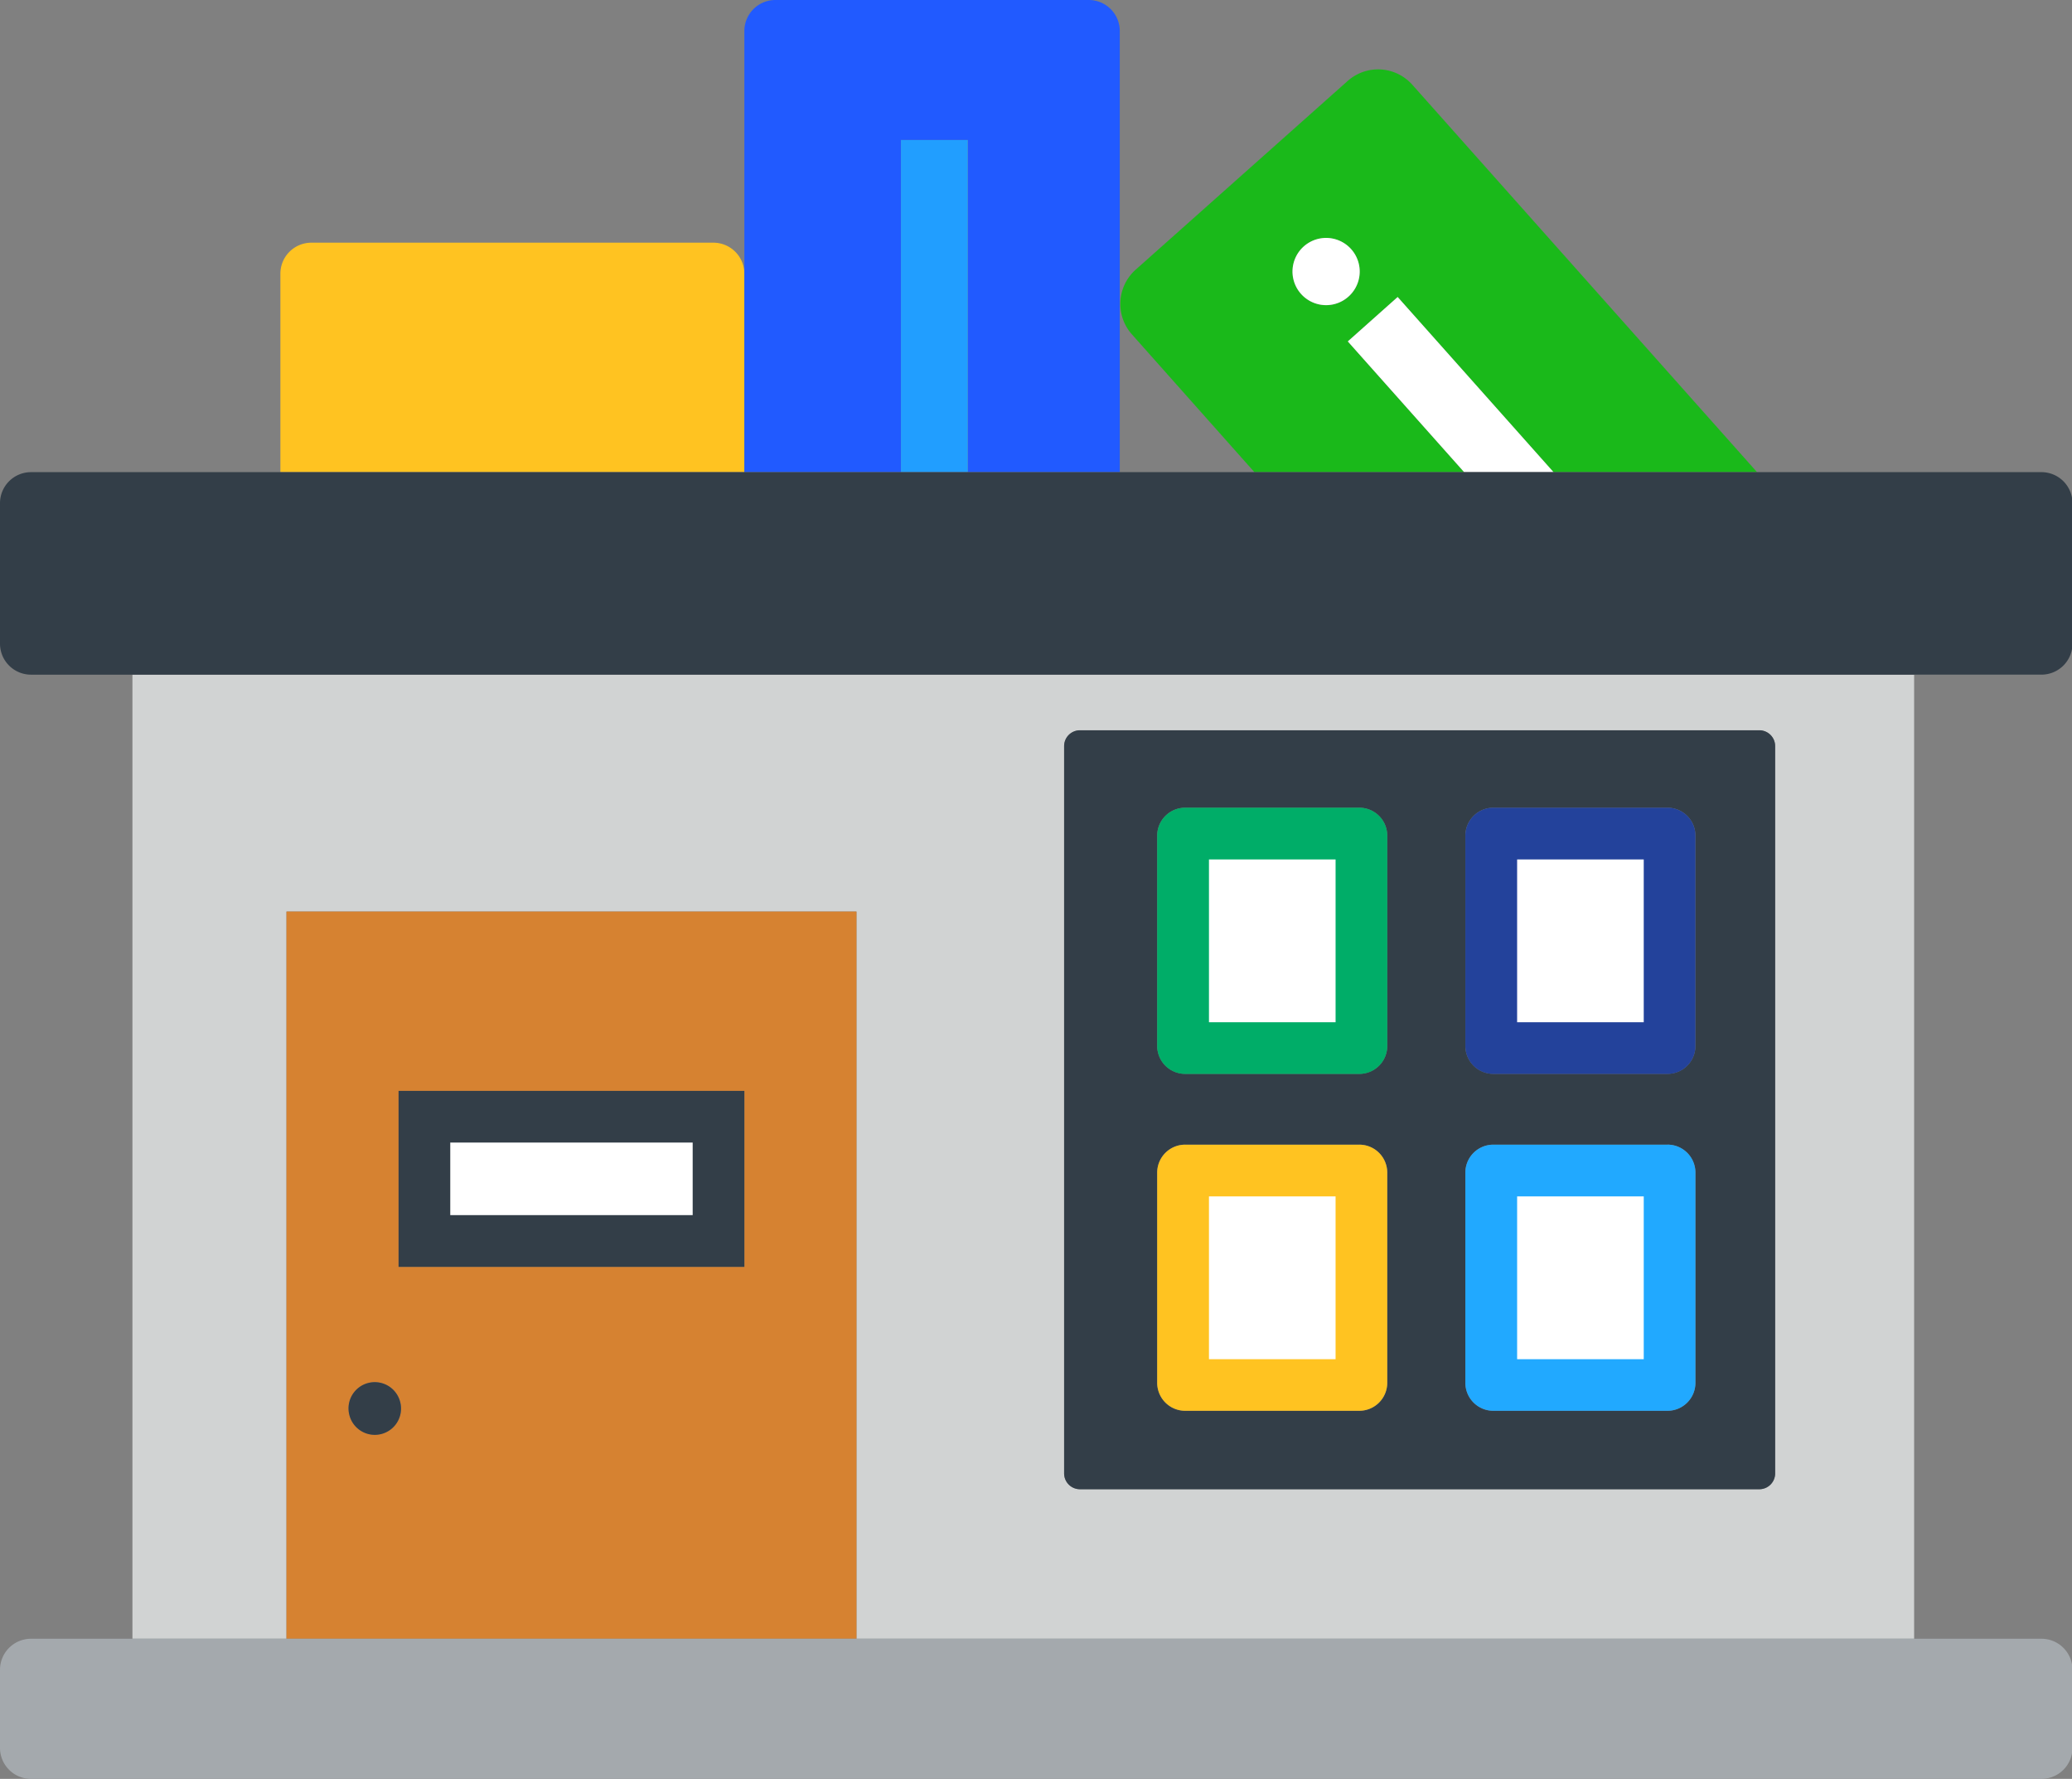 <?xml version="1.0" standalone="no"?><!DOCTYPE svg PUBLIC "-//W3C//DTD SVG 1.1//EN" "http://www.w3.org/Graphics/SVG/1.1/DTD/svg11.dtd"><svg t="1652680840565" class="icon" viewBox="0 0 1193 1024" version="1.1" xmlns="http://www.w3.org/2000/svg" p-id="12660" xmlns:xlink="http://www.w3.org/1999/xlink" width="233.008" height="200"><rect x="0" y="0" width="1193" height="1024" fill="#808080" stroke="none"/><defs><style type="text/css"></style></defs><path d="M428.582 157.551a17.854 17.854 0 0 0-17.854-17.854H179.289a17.854 17.854 0 0 0-17.854 17.854v114.239h267.148z" fill="#FFC321" p-id="12661"></path><path d="M518.762 271.79V80.598h38.447v191.192h87.532V17.854a17.854 17.854 0 0 0-17.854-17.854H446.437a17.854 17.854 0 0 0-17.854 17.854v253.936z" fill="#215AFF" p-id="12662"></path><path d="M518.762 80.598h38.447v191.177h-38.447z" fill="#219EFF" p-id="12663"></path><path d="M776.016 196.533l28.716-25.562 89.719 100.818h117.2L813.109 48.713a26.365 26.365 0 0 0-37.108-2.157l-122.214 108.779a26.365 26.365 0 0 0-2.098 37.108l70.555 79.348h120.741z m-31.826-40.173a19.342 19.342 0 1 1 19.342 19.342 19.342 19.342 0 0 1-19.342-19.402z" fill="#1AB91A" p-id="12664"></path><path d="M776.031 196.533l66.969 75.227h51.451l-89.719-100.789-28.701 25.562z" fill="#FFFFFF" p-id="12665"></path><path d="M76.254 388.35v554.977h88.692V524.729h328.181v418.614h608.972v-554.977z m936.736 468.919H621.768a9.121 9.121 0 0 1-9.076-9.091V429.505a9.106 9.106 0 0 1 9.076-9.076h391.222a9.121 9.121 0 0 1 9.091 9.076v418.673a9.121 9.121 0 0 1-9.091 9.091z" fill="#D1D3D3" p-id="12666"></path><path d="M1102.099 388.35H1175.421a17.854 17.854 0 0 0 17.854-17.854v-80.851a17.854 17.854 0 0 0-17.854-17.854H17.854a17.854 17.854 0 0 0-17.854 17.854v80.866a17.854 17.854 0 0 0 17.854 17.854h1084.244z" fill="#333E48" p-id="12667"></path><path d="M493.126 524.729H164.946v418.614h328.181z m-277.31 301.146a15.102 15.102 0 1 1 15.102-15.102 15.087 15.087 0 0 1-15.102 15.102z m13.674-96.623v-101.295h199.093v101.295z" fill="#D68231" p-id="12668"></path><path d="M244.369 642.836h169.335v71.537H244.369z" fill="#FFFFFF" p-id="12669"></path><path d="M398.825 657.715v41.78h-139.578v-41.78h139.578m29.757-29.757H229.49v101.295h199.093v-101.295z" fill="#333E48" p-id="12670"></path><path d="M215.781 810.797m-14.698 3.469a15.102 15.102 0 1 0 29.396-6.938 15.102 15.102 0 1 0-29.396 6.938Z" fill="#333E48" p-id="12671"></path><path d="M1012.99 420.369H621.768a9.106 9.106 0 0 0-9.076 9.076v418.733a9.121 9.121 0 0 0 9.076 9.091h391.222a9.121 9.121 0 0 0 9.091-9.091V429.505a9.121 9.121 0 0 0-9.091-9.136z m-214.254 375.659A16.099 16.099 0 0 1 782.622 812.127h-100.223a16.114 16.114 0 0 1-16.114-16.099v-121.024a16.099 16.099 0 0 1 16.114-16.099H782.622a16.084 16.084 0 0 1 16.129 16.099z m0-193.974A16.084 16.084 0 0 1 782.622 618.152h-100.223a16.099 16.099 0 0 1-16.114-16.054v-121.039a16.099 16.099 0 0 1 16.114-16.099H782.622a16.084 16.084 0 0 1 16.099 16.099z m177.444 193.974a16.099 16.099 0 0 1-16.099 16.099h-100.268a16.114 16.114 0 0 1-16.099-16.099v-121.024a16.099 16.099 0 0 1 16.099-16.099h100.268a16.084 16.084 0 0 1 16.099 16.099z m0-193.974a16.084 16.084 0 0 1-16.099 16.099h-100.268a16.099 16.099 0 0 1-16.099-16.054v-121.039a16.099 16.099 0 0 1 16.099-16.099h100.268a16.084 16.084 0 0 1 16.099 16.099z" fill="#333E48" p-id="12672"></path><path d="M681.164 479.84l102.708 0 0 123.434-102.708 0 0-123.434Z" fill="#FFFFFF" p-id="12673"></path><path d="M768.993 494.718v93.736h-72.906v-93.736h72.906m13.659-29.757h-100.253a16.099 16.099 0 0 0-16.114 16.099v121.039a16.099 16.099 0 0 0 16.114 16.099H782.622a16.084 16.084 0 0 0 16.129-16.099v-121.039A16.084 16.084 0 0 0 782.622 464.961z" fill="#00AD68" p-id="12674"></path><path d="M858.593 479.84l102.708 0 0 123.434-102.708 0 0-123.434Z" fill="#FFFFFF" p-id="12675"></path><path d="M946.422 494.718v93.736h-72.906v-93.736h72.906m13.659-29.757h-100.268a16.099 16.099 0 0 0-16.099 16.099v121.039a16.099 16.099 0 0 0 16.099 16.099h100.268a16.084 16.084 0 0 0 16.099-16.099v-121.039a16.084 16.084 0 0 0-16.099-16.099z" fill="#23429B" p-id="12676"></path><path d="M681.164 673.799l102.708 0 0 123.434-102.708 0 0-123.434Z" fill="#FFFFFF" p-id="12677"></path><path d="M768.993 688.693v93.736h-72.906v-93.736h72.906m13.659-29.757h-100.253a16.099 16.099 0 0 0-16.114 16.069v120.994a16.114 16.114 0 0 0 16.114 16.099H782.622a16.099 16.099 0 0 0 16.099-16.099v-120.994a16.084 16.084 0 0 0-16.099-16.069z" fill="#FFC321" p-id="12678"></path><path d="M858.593 673.799l102.708 0 0 123.434-102.708 0 0-123.434Z" fill="#FFFFFF" p-id="12679"></path><path d="M946.422 688.693v93.736h-72.906v-93.736h72.906m13.659-29.757h-100.268a16.099 16.099 0 0 0-16.099 16.069v120.994a16.114 16.114 0 0 0 16.099 16.099h100.268a16.099 16.099 0 0 0 16.099-16.099v-120.994a16.084 16.084 0 0 0-16.099-16.099z" fill="#21A9FF" p-id="12680"></path><path d="M164.946 943.342H17.854a17.854 17.854 0 0 0-17.854 17.854v44.949a17.854 17.854 0 0 0 17.854 17.854h1157.567a17.854 17.854 0 0 0 17.854-17.854v-44.949a17.854 17.854 0 0 0-17.854-17.854H164.946z" fill="#A4A9AD" p-id="12681"></path><path d="M763.533 156.301m-19.342 0a19.342 19.342 0 1 0 38.685 0 19.342 19.342 0 1 0-38.685 0Z" fill="#FFFFFF" p-id="12682"></path></svg>